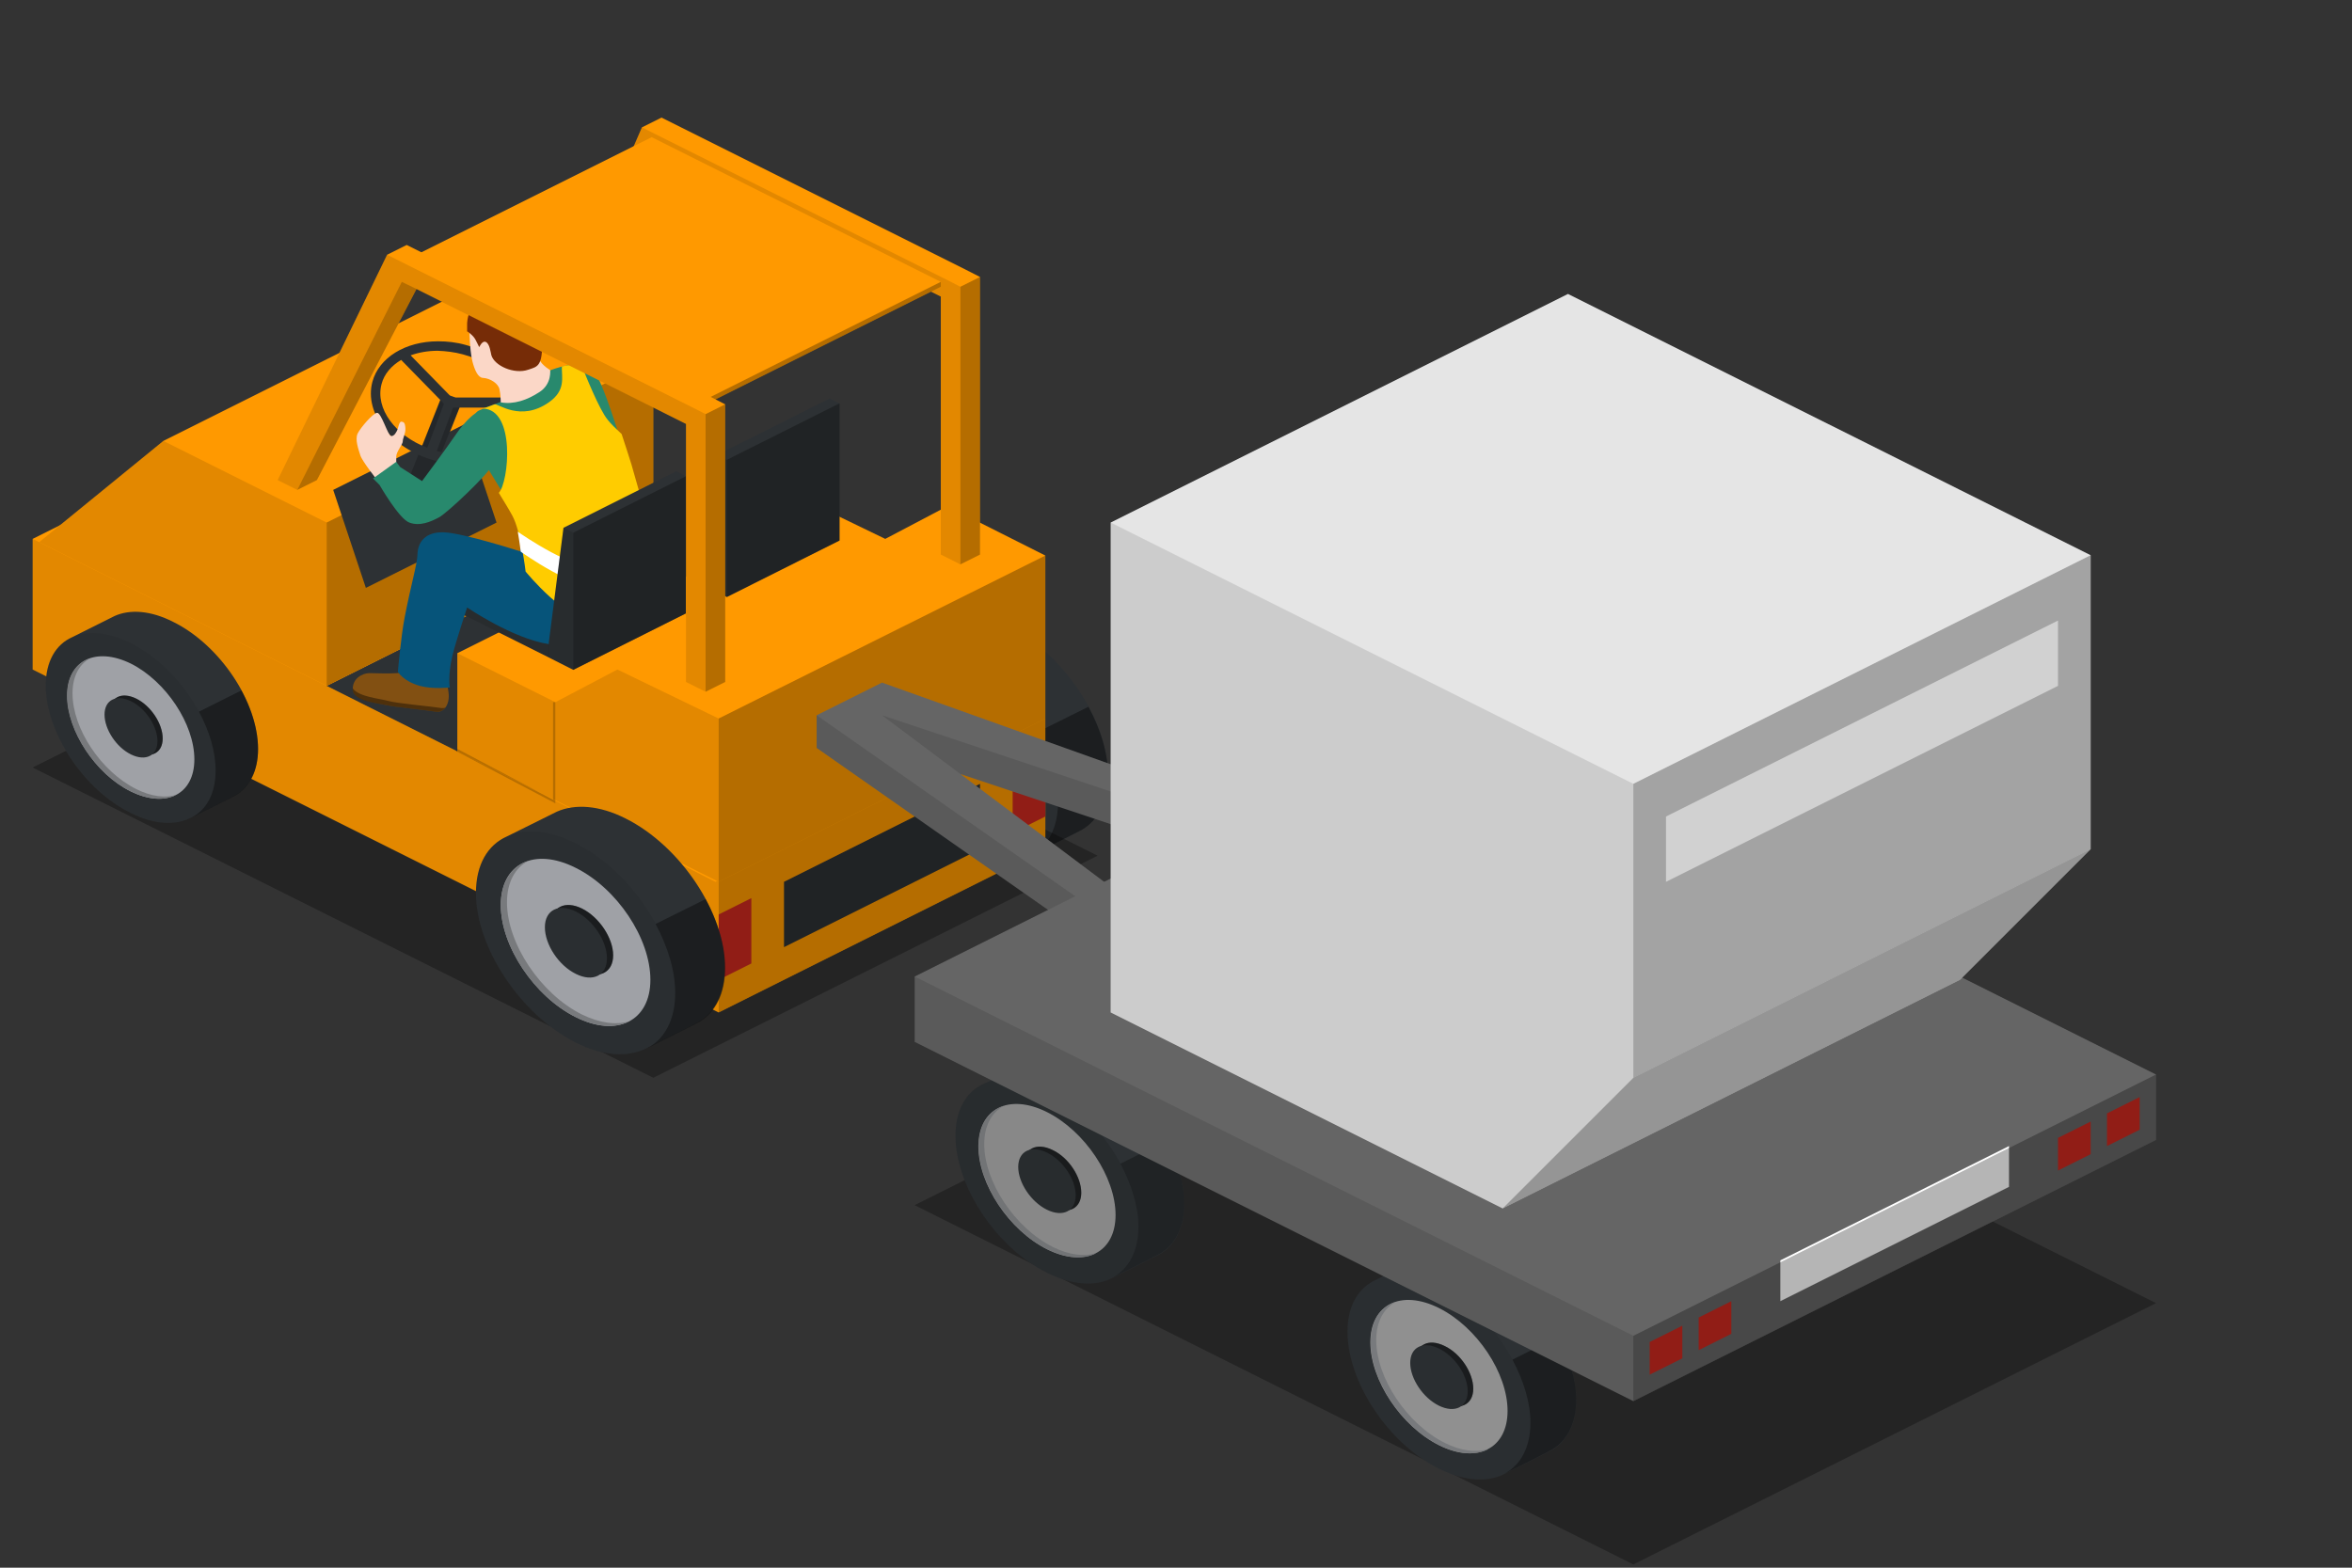 <svg enable-background="new 0 0 720 480" viewBox="0 0 720 480" xmlns="http://www.w3.org/2000/svg"><rect x="0" y="0" width="720" height="480" fill="#333333" stroke="none"/><path d="m308.8 191.8c-8.1-4.1-15.5-4.5-21-2.1l-15.3 7.6c-5.9 2.6-9.5 8.6-9.5 17.3 0 16.8 13.7 37.3 30.5 45.8 8.3 4.2 15.9 4.6 21.4 1.9 0 0 15.2-7.5 16.4-8.3 4.9-2.9 7.9-8.6 7.9-16.5.1-16.8-13.6-37.3-30.4-45.7z" fill="#2d3134"/><path d="m315.2 262.1c2.2-1.1 14.9-7.4 16.1-8.1 4.9-2.9 7.9-8.6 7.9-16.5 0-6.8-2.2-14.1-6-21.1l-15.3 7.6c3.7 6.9 6 14.3 6 21.1.1 8.4-3.2 14.3-8.7 17z" opacity=".39"/><path d="m316.4 241.1c0 12.6-10.2 17.8-22.9 11.4-12.6-6.3-22.9-21.7-22.9-34.3s10.2-17.8 22.9-11.4c12.6 6.3 22.9 21.7 22.9 34.3z" fill="#a9abb0"/><path d="m295.4 251.8c-12.6-6.3-22.9-21.7-22.9-34.3 0-6.2 2.5-10.6 6.5-12.7-5.1 1.6-8.4 6.4-8.4 13.5 0 12.6 10.2 28 22.9 34.3 6.4 3.2 12.2 3.5 16.4 1.3-4 1.2-9 .6-14.5-2.1z" fill="#808285"/><path d="m304.9 233.7c0 5.3-4.3 7.4-9.5 4.8s-9.5-9-9.5-14.3 4.3-7.4 9.5-4.8 9.5 9 9.5 14.3z" fill="#2d3134"/><path d="m304.9 233.7c0 5.3-4.3 7.4-9.5 4.8s-9.5-9-9.5-14.3 4.3-7.4 9.5-4.8 9.5 9 9.5 14.3z" opacity=".39"/><path d="m303 234.6c0 5.3-4.3 7.4-9.5 4.8s-9.5-9-9.5-14.3 4.3-7.4 9.5-4.8 9.5 9 9.5 14.3z" fill="#2d3134"/><path d="m324 245.1c0 16.8-13.7 23.7-30.5 15.2-16.8-8.4-30.5-28.9-30.5-45.8s13.7-23.7 30.5-15.2c16.9 8.5 30.5 29 30.5 45.8z" opacity=".06"/><path d="m146 167-136 68 190 95 136-68z" opacity=".3"/><path d="m10 165v40l210 105 100-50v-40l-210-105z" fill="#f90"/><path d="m10 165v40l210 105v-40z" opacity=".11"/><path d="m100 210 39.9 20 100.1-50-40-20z" fill="#2d3134"/><path d="m50 135 100-50 50 25v50l-100 50-88-44z" fill="#f90"/><path d="m50 135 50 25v50l-88-44z" opacity=".11"/><path d="m100 160 100-50v50l-100 50z" opacity=".29"/><path d="m102 150 40-20 10 30-40 20z" fill="#2d3134"/><path d="m138.6 121.4c1.6.6 2.7 1.8 2.4 2.6l-10.4 26.3c-.3.8-1.9 1-3.5.3-1.6-.6-2.7-1.8-2.4-2.6l10.4-26.3c.3-.8 1.9-.9 3.5-.3z" fill="#2d3134"/><path d="m137.4 124.3c1.6.6 3.2.5 3.5-.3l-10.4 26.3c-.3.8-1.9 1-3.5.3-1.6-.6-2.7-1.8-2.4-2.6l10.4-26.3c-.2.8.8 2 2.4 2.6z" opacity=".2"/><path d="m320 170.1-30-15.1-19 10-31-15-100 50v30l79 40 101-50z" fill="#f90"/><path d="m168 201.3 34.5-17.2v-4.5l-27-13.5-34.5 17.2v4.5z" fill="#2d3134"/><path d="m202.5 179.6v4.5l-34.5 17.2v-4.5z" opacity=".29"/><path d="m141 183.3v4.5l27 13.5v-4.5z" opacity=".11"/><path d="m125.4 205.3c-1.9 1.3-10.2.8-12.3.8s-5.3 1.6-5.1 5.1 7.7 4.1 10.3 4.7 12.3 1.5 15 2c2.6.5 4.5-2.3 4-5.9-.6-3.6-.4-5.5-.4-5.5z" fill="#825012"/><path d="m135.2 216.8c-3-.5-13.6-1.4-16.4-2.2-2.4-.7-8.9-1.2-10.8-3.8v.4c.2 3.6 7.7 4.1 10.3 4.7s12.3 1.5 15 2c1.2.2 2.3-.3 3-1.2-.3.1-.7.1-1.1.1z" opacity=".4"/><path d="m159.6 164.4 32.4-7.1s10.3 15 8.7 24.1c-1.8 10.3-13.4 9.9-13.4 9.9s-8.4 7.6-19.4 5.9-24.9-11.2-24.9-11.2-3.3 9.9-4.5 14.7c-1.5 6.5-.8 9.8-.8 9.8s-5.3.6-9.2-.5c-5.2-1.5-6.7-4.3-6.7-4.3s.9-10.7 2.1-16.8c1.9-9.9 3.8-16 3.9-19.2.1-3.5 2.2-7 8.3-6.7 6 .3 23.1 5.8 23.1 5.8z" fill="#06547a"/><path d="m157.7 115.1c-3.6-4.4-9-7.8-15.2-9.5-2.8-.8-5.6-1.1-8.4-1.1-10 0-18.1 5-20.1 12.4-2.6 9.7 5.9 20.5 19 24.1 2.8.8 5.6 1.1 8.4 1.1 10 0 18.1-5 20.1-12.4 1.2-4.8-.1-10-3.8-14.6zm-16-6.6c5.6 1.5 10.5 4.5 13.7 8.5 1.2 1.5 2.1 3.1 2.7 4.7h-19.8l-12.6-12.9c2.5-.9 5.3-1.4 8.3-1.4 2.6.1 5.1.4 7.7 1.1zm-24.9 9.1c.8-3.1 3-5.6 6-7.4l13.1 13.4-5.1 13.5c-9.8-3.7-16-12-14-19.5zm41.7 11.3c-1.6 6.1-8.5 10.2-17.2 10.2-2.5 0-5.1-.3-7.6-1l5-13.3h20.1c.2 1.4.1 2.7-.3 4.1z" fill="#2d3134"/><path d="m215 179 34.5-17.2v-4.5l-27-13.5-34.5 17.2v4.5z" fill="#2d3134"/><path d="m249.5 157.3v4.5l-34.5 17.2v-4.5z" opacity=".29"/><path d="m188 161v4.5l27 13.5v-4.5z" opacity=".11"/><path d="m222.5 182.8 34.5-17.3v-4.5-37.5l-3-1.5-34.5 17.3-4.5 35.2v4.5z" fill="#2d3134"/><path d="m257 123.5v37.5 4.5l-34.5 17.3v-4.6-37.4z" opacity=".29"/><path d="m219.5 139.3-4.5 35.2v4.5l7.5 3.8v-4.6-37.4z" opacity=".11"/><path d="m152.9 123.2s7.3-2.8 11.5-5.5c4.2-2.8 4-4.3 4-4.3s9.9-4 13-.4c3.2 3.6 8.5 21.4 10.7 28.9s6.6 21.3 7.9 26.9c1.2 4.9-8.6 7.7-15.8 8.7-8.4 1.2-22.5-3.2-22.5-3.2s-1.4-12.1-4-17-11.2-17.8-12.3-21.3c-1.1-3.6-1-9.4 1.2-10.3 2.2-1 6.3-2.5 6.3-2.5z" fill="#28896d"/><path d="m115.4 146.9s-4.5-5.6-5.1-7.5-1.7-4.9-.8-6.7 4.6-6.1 5.9-6.3 3.3 6.9 4.3 7.1 1.8-1.5 2-2 .5-2.5 1.2-2.4 1.1.3 1.2 2-.8 3-.8 4-2 3.2-2 4.7 0 2.4 0 2.4l.8.8z" fill="#fbd7c7"/><path d="m147.8 115.7c-1.5-.1-2.5-2.4-3.2-5.1-.7-2.8-1.7-13.2.4-16.6s11.7-6.5 17.4.4 2.2 12.3 2.4 14.6c.1 2.3 3.6 4.3 3.6 4.3s.6 4.2-3.2 6.7-7.9 3.9-11.9 3.2c-.1-.9 0-2.2-.4-4-.3-1.7-2.8-3.4-5.1-3.5z" fill="#fbd7c7"/><path d="m143.1 101.5s1.6 1 2.4 2.4c.5.9 1.2 2.4 1.2 2.4s.9-2.1 2-1.6c1.2.5 1.5 3.2 1.7 4 .9 3.3 7 6 11.3 4.5 3-1 4.4-1 4.3-9.3-.1-5.5-2.1-13.8-12.7-13.8-10.5-.1-10.3 9.1-10.3 9.1v2.3z" fill="#762c07"/><path d="m149 125.6c-2.7-.8-6.8 3.5-9.5 7.5s-10.3 14.2-10.3 14.2l-6.7-4.3-1.2-1.6-7.1 5.1 2 2s5.9 10.3 9.1 11.5 6.5-.2 9.1-1.6 14.8-13 16.2-15.8 6.2-14.7-1.6-17z" fill="#28896d"/><path d="m203 177c-1.3-5.6-7.6-27.4-9.7-34.8-.7-2.3-1.8-5.6-3-9.3-1.6-1.5-3.3-3.1-4.3-4.4-2.6-3.2-6.8-13.7-8.1-17-1.9-.1-4.1.3-5.9.7-.1 3.4 1.3 7.3-4 11-8.7 6.1-15.7.2-16.6.6-1 .4-2.4.9-3.6 1.3 10.1.2 8 22.5 4.9 25.8 1.7 2.8 3.3 5.4 4.2 7.1 2.6 4.9 4 17 4 17s13.1 16.1 21.5 14.9c7.2-1 21.8-8 20.6-12.9z" fill="#fc0"/><path d="m201.6 170.9c-.2-1-.6-2.5-1.1-4.3-1.4 3.9-10.2 6.4-16.5 7.2-8.1 1.1-24.2-10.1-25.5-11 .6 3.4.9 6.1.9 6.1s17.1 12.3 25.5 11.1c7.3-1 17.9-4.2 16.7-9.1z" fill="#fff"/><path d="m175.5 205.1 34.5-17.3v-4.5-37.5l-3-1.5-34.5 17.3-4.5 35.2v4.5z" fill="#2d3134"/><path d="m210 145.8v37.5 4.5l-34.5 17.3v-4.5-37.5z" opacity=".29"/><path d="m172.5 161.6-4.5 35.2v4.5l7.5 3.8v-4.5-37.5z" opacity=".11"/><path d="m300 84.8-4.5-2.3-93-46.5-6 3-5.2 12 11.2 5.1 3-6.6 82.5 41.3v79l6 3 6-3z" fill="#f90"/><path d="m300 84.8v85l-6 3v-85z" opacity=".29"/><path d="m294 87.8-4.5-2.3-93-46.5-5.2 12 6.4 3.7 3.3-7.4 87 43.5v79l6 3z" opacity=".11"/><path d="m216 123.8 72-36v-1.5l-88.5-44.3-72 36v1.5z" fill="#f90"/><path d="m288 86.3v1.5l-72 36v-1.5z" opacity=".29"/><path d="m127.5 78v1.5l88.5 44.3v-1.5z" opacity=".11"/><path d="m222 123.8-4.5-2.3-93-46.5-6 3-33.5 69 6 3 6-3 30.5-58.5 82.5 41.3v79l6 3 6-3z" fill="#f90"/><path d="m222 123.8v85l-6 3v-85z" opacity=".29"/><path d="m216 126.8-4.5-2.3-93-46.5-33.5 69 6 3 32-63.7 87 43.5v79l6 3z" opacity=".11"/><path d="m123 86.3-32 63.7 6-3 30.5-58.5z" opacity=".29"/><path d="m170 246-.5-.3-29.8-15.7.3-.7 29.3 15.5v-29.8h.7z" opacity=".2"/><path d="m320 170.1v49.9l-100 50v-50z" opacity=".29"/><path d="m220 220v50l-80-40v-30l30 15 19-10z" opacity=".11"/><path d="m53 190.4c-6.9-3.5-13.2-3.9-17.9-1.8l-13 6.5c-5 2.2-8.1 7.4-8.1 14.8 0 14.4 11.6 31.9 26 39 7.1 3.6 13.5 3.9 18.2 1.6 0 0 12.9-6.4 14-7.1 4.2-2.5 6.8-7.4 6.8-14.1 0-14.3-11.6-31.8-26-38.9z" fill="#2d3134"/><path d="m58.5 250.4c1.8-.9 12.7-6.3 13.7-6.9 4.2-2.5 6.8-7.4 6.8-14.1 0-5.8-1.9-12.1-5.1-18l-13 6.5c3.2 5.9 5.1 12.2 5.1 18 0 7.1-2.8 12.1-7.5 14.5z" opacity=".39"/><path d="m59.5 232.5c0 10.8-8.7 15.1-19.5 9.8s-19.4-18.6-19.4-29.3c0-10.8 8.7-15.1 19.5-9.8 10.7 5.4 19.4 18.5 19.4 29.3z" fill="#a9abb0"/><path d="m41.7 241.6c-10.8-5.4-19.5-18.5-19.5-29.3 0-5.3 2.1-9 5.5-10.8-4.4 1.4-7.2 5.4-7.2 11.5 0 10.8 8.7 23.9 19.5 29.3 5.5 2.7 10.4 2.9 13.9 1.1-3.3 1-7.6.5-12.2-1.8z" fill="#808285"/><path d="m49.8 226.1c0 4.5-3.6 6.3-8.1 4.1s-8.1-7.7-8.1-12.2 3.6-6.3 8.1-4.1 8.1 7.7 8.1 12.2z" fill="#2d3134"/><path d="m49.8 226.1c0 4.5-3.6 6.3-8.1 4.1s-8.1-7.7-8.1-12.2 3.6-6.3 8.1-4.1 8.1 7.7 8.1 12.2z" opacity=".39"/><path d="m48.2 226.9c0 4.5-3.6 6.3-8.1 4.1s-8.1-7.7-8.1-12.2 3.6-6.3 8.1-4.1 8.1 7.7 8.1 12.2z" fill="#2d3134"/><path d="m66 235.9c0 14.4-11.6 20.2-26 13-14.3-7.2-26-24.7-26-39s11.6-20.2 26-13 26 24.6 26 39z" opacity=".06"/><path d="m320 230v20l-10 5v-20z" fill="#cc291f"/><path d="m300 240v20l-60 30v-20z" fill="#2d3134"/><path d="m230 275v20l-10 5v-20z" fill="#cc291f"/><path d="m320 220v40l-100 50v-40z" opacity=".29"/><path d="m191.5 250.6c-8.1-4.1-15.5-4.5-21-2.1l-15.3 7.6c-5.9 2.6-9.5 8.6-9.5 17.3 0 16.8 13.7 37.3 30.5 45.8 8.3 4.2 15.9 4.6 21.4 1.9 0 0 15.2-7.5 16.4-8.3 4.9-2.9 7.9-8.6 7.9-16.5.1-16.8-13.6-37.3-30.4-45.7z" fill="#2d3134"/><path d="m198 321c2.2-1.1 14.9-7.4 16.1-8.1 4.9-2.9 7.9-8.6 7.9-16.5 0-6.8-2.2-14.1-6-21.1l-15.3 7.6c3.7 6.9 6 14.3 6 21.1 0 8.3-3.3 14.2-8.7 17z" opacity=".39"/><path d="m199.1 300c0 12.6-10.2 17.8-22.9 11.4-12.6-6.3-22.9-21.7-22.9-34.3s10.2-17.8 22.9-11.4c12.7 6.3 22.9 21.6 22.9 34.3z" fill="#a9abb0"/><path d="m178.1 310.6c-12.6-6.3-22.9-21.7-22.9-34.3 0-6.2 2.5-10.6 6.5-12.7-5.1 1.6-8.4 6.4-8.4 13.5 0 12.6 10.2 28 22.9 34.3 6.4 3.2 12.2 3.5 16.4 1.3-3.9 1.2-9 .6-14.5-2.1z" fill="#808285"/><path d="m187.7 292.5c0 5.3-4.3 7.4-9.5 4.8-5.3-2.6-9.5-9-9.5-14.3s4.3-7.4 9.5-4.8 9.5 9 9.5 14.3z" fill="#2d3134"/><path d="m187.7 292.5c0 5.3-4.3 7.4-9.5 4.8-5.3-2.6-9.5-9-9.5-14.3s4.3-7.4 9.5-4.8 9.5 9 9.5 14.3z" opacity=".39"/><path d="m185.8 293.4c0 5.3-4.3 7.4-9.5 4.8-5.3-2.6-9.5-9-9.5-14.3s4.3-7.4 9.5-4.8 9.5 9 9.5 14.3z" fill="#2d3134"/><path d="m206.7 304c0 16.8-13.7 23.7-30.5 15.2s-30.5-28.9-30.5-45.8 13.7-23.7 30.5-15.2c16.9 8.4 30.5 28.9 30.5 45.8z" opacity=".06"/><path d="m280 369 160-80 220 110-160 80z" opacity=".3"/><path d="m454.5 386.7c-7.5-3.7-14.2-4.2-19.2-1.9l-14 7c-5.4 2.4-8.8 7.9-8.8 15.9 0 15.5 12.5 34.3 28 42 7.6 3.8 14.6 4.2 19.6 1.8 0 0 13.9-6.9 15.1-7.6 4.5-2.7 7.3-7.9 7.3-15.2 0-15.5-12.5-34.3-28-42z" fill="#2d3134"/><path d="m460.4 451.3c2-1 13.7-6.8 14.8-7.5 4.5-2.7 7.3-7.9 7.3-15.2 0-6.2-2.1-13-5.5-19.3l-14 7c3.4 6.4 5.5 13.1 5.5 19.3 0 7.7-3.1 13.1-8.1 15.7z" opacity=".39"/><path d="m461.5 432c0 11.6-9.4 16.3-21 10.5s-21-19.9-21-31.5 9.4-16.3 21-10.5 21 19.9 21 31.5z" fill="#999"/><path d="m442.3 441.8c-11.6-5.8-21-19.9-21-31.5 0-5.7 2.3-9.7 6-11.7-4.7 1.5-7.7 5.8-7.7 12.4 0 11.6 9.4 25.7 21 31.5 5.9 2.9 11.2 3.2 15 1.2-3.7 1.1-8.3.6-13.3-1.9z" fill="#808285"/><path d="m451 425.2c0 4.8-3.9 6.8-8.8 4.4-4.8-2.4-8.8-8.3-8.8-13.1s3.9-6.8 8.8-4.4c4.9 2.3 8.8 8.2 8.8 13.1z" fill="#2d3134"/><path d="m451 425.2c0 4.8-3.9 6.8-8.8 4.4-4.8-2.4-8.8-8.3-8.8-13.1s3.9-6.8 8.8-4.4c4.9 2.3 8.8 8.2 8.8 13.1z" opacity=".39"/><path d="m449.3 426c0 4.8-3.9 6.8-8.8 4.4s-8.8-8.3-8.8-13.1 3.9-6.8 8.8-4.4 8.8 8.2 8.8 13.1z" fill="#2d3134"/><path d="m468.5 435.7c0 15.5-12.5 21.7-28 14s-28-26.5-28-42 12.5-21.7 28-14 28 26.5 28 42z" opacity=".06"/><path d="m270 209-20 10v10l100 70 60-30v-10zm24 28 84 28-28 14z" fill="#656565"/><path d="m250 219v10l100 70 60-30v-10l-60 30z" opacity=".11"/><path d="m378 265 12-6-120-40 24 18z" opacity=".11"/><path d="m334.5 326.7c-7.5-3.7-14.2-4.2-19.2-1.9l-14 7c-5.4 2.4-8.8 7.9-8.8 15.9 0 15.5 12.5 34.3 28 42 7.6 3.8 14.6 4.2 19.6 1.8 0 0 13.9-6.9 15.1-7.6 4.5-2.7 7.3-7.9 7.3-15.2 0-15.5-12.5-34.3-28-42z" fill="#2d3134"/><path d="m340.4 391.3c2-1 13.7-6.8 14.8-7.5 4.5-2.7 7.3-7.9 7.3-15.2 0-6.2-2.1-13-5.5-19.3l-14 7c3.4 6.4 5.5 13.1 5.5 19.3 0 7.7-3.1 13.1-8.1 15.7z" opacity=".29"/><path d="m341.5 372c0 11.6-9.4 16.3-21 10.5s-21-19.9-21-31.5 9.4-16.3 21-10.5 21 19.9 21 31.5z" fill="#999"/><path d="m322.3 381.8c-11.6-5.8-21-19.9-21-31.5 0-5.7 2.3-9.7 6-11.7-4.7 1.5-7.7 5.8-7.7 12.4 0 11.6 9.4 25.7 21 31.5 5.9 2.9 11.2 3.2 15 1.2-3.7 1.1-8.3.6-13.3-1.9z" fill="#808285"/><path d="m331 365.2c0 4.8-3.9 6.8-8.8 4.4-4.8-2.4-8.8-8.3-8.8-13.1s3.9-6.8 8.8-4.4c4.9 2.3 8.8 8.2 8.8 13.1z" fill="#2d3134"/><path d="m331 365.2c0 4.8-3.9 6.8-8.8 4.4-4.8-2.4-8.8-8.3-8.8-13.1s3.9-6.8 8.8-4.4c4.9 2.3 8.8 8.2 8.8 13.1z" opacity=".39"/><path d="m329.3 366c0 4.8-3.9 6.8-8.8 4.4s-8.8-8.3-8.8-13.1 3.9-6.8 8.8-4.4 8.8 8.2 8.8 13.1z" fill="#2d3134"/><path d="m348.5 375.7c0 15.5-12.5 21.7-28 14s-28-26.5-28-42 12.5-21.7 28-14 28 26.5 28 42z" opacity=".11"/><path d="m440 219-160 80v20l220 110 160-80v-20z" fill="#656565"/><g fill="#cc291f"><path d="m655 335.9v10l-10 5v-10z"/><path d="m640 343.4v10l-10 5v-10z"/><path d="m530 398.4v10l-10 5v-10z"/><path d="m515 405.9v10l-10 5v-10z"/></g><path d="m615 350.9v12.5l-70 35v-12.5z" fill="#fff"/><path d="m280 299v20l220 110v-20z" opacity=".11"/><path d="m660 329v20l-160 80v-20z" opacity=".29"/><path d="m600 150-120-60-140 70v150l120 60 140-70 40-40v-90z" fill="#e5e5e5"/><path d="m640 170v90l-140 70v-90z" opacity=".29"/><path d="m340 160v150l120 60 40-40v-90z" opacity=".11"/><path d="m500 330-40 40 140-70 40-40z" opacity=".35"/><path d="m510 250v20l120-60v-20z" fill="#fff" opacity=".5"/></svg>